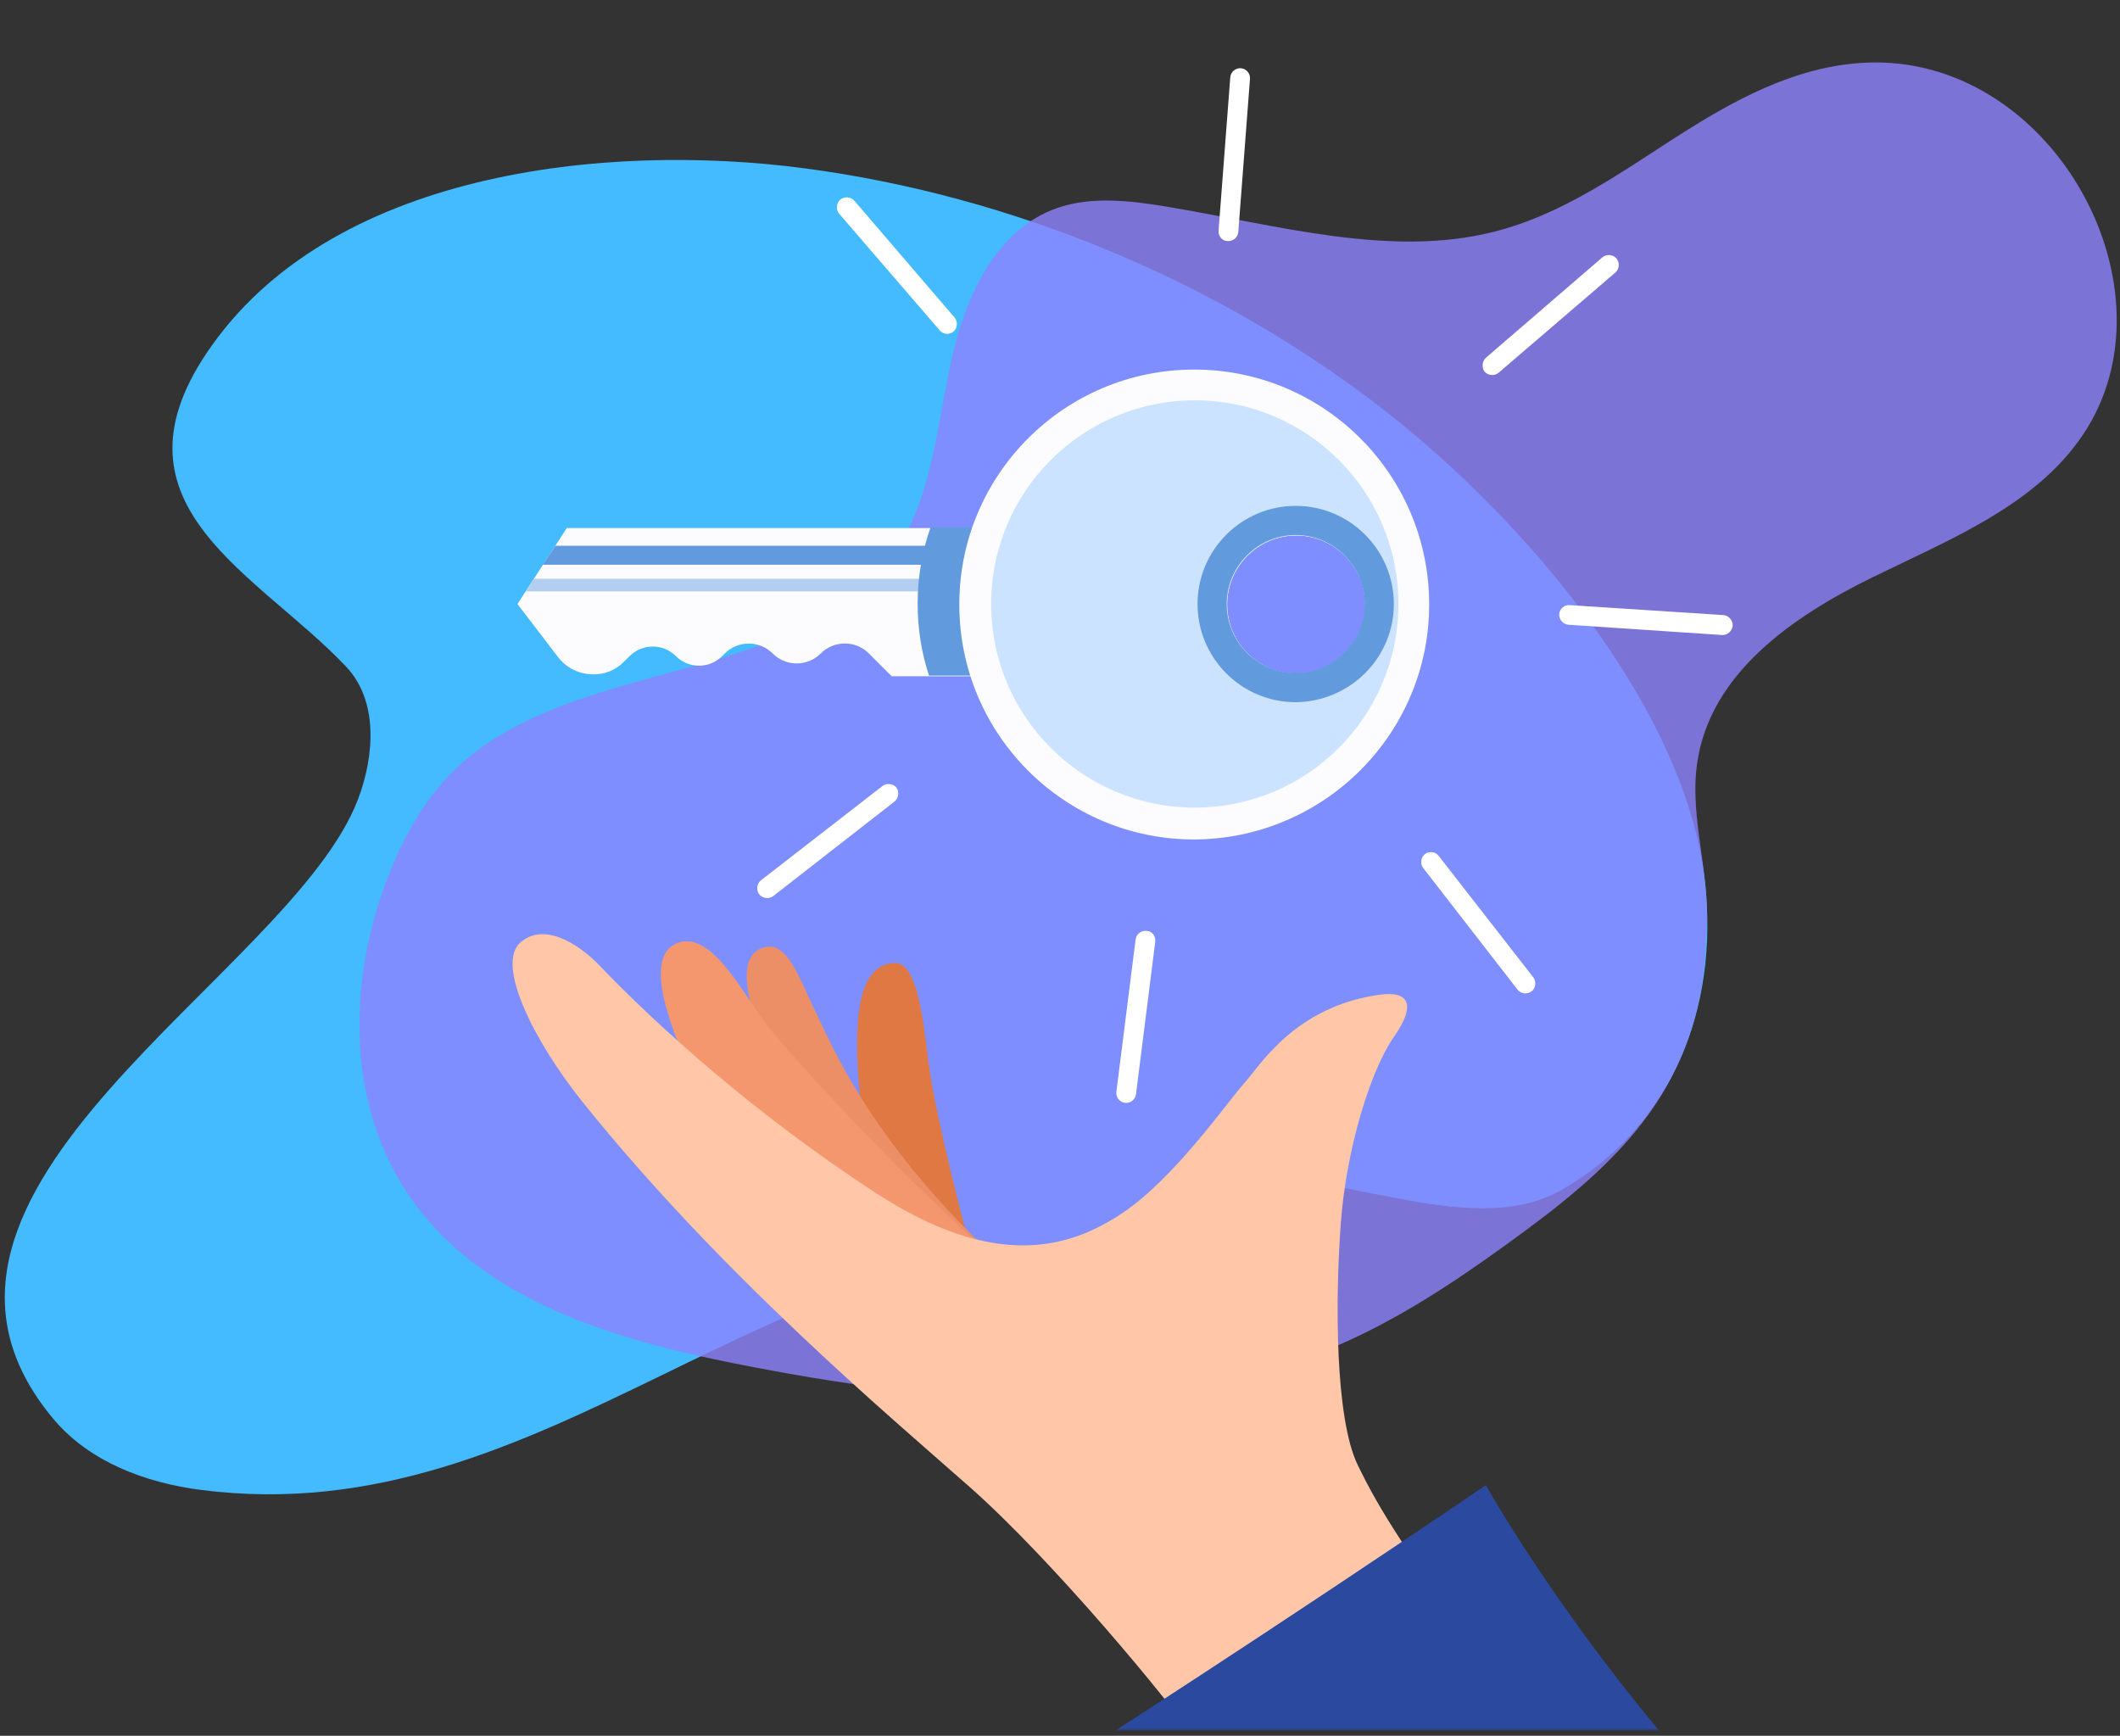 <svg width="717" height="587" viewBox="0 0 717 587" fill="none" xmlns="http://www.w3.org/2000/svg">
<rect x="0" y="0" width="717" height="587" fill="#333333" stroke="none"/>
<g clip-path="url(#clip0)">
<path d="M528 402.479C507.65 414.019 480.461 406.612 455 401.851C430.675 397.277 403.666 423.842 379 421.98C261.082 413.089 185.792 518.949 68.028 503.87C49.248 501.467 30.235 494.378 18.075 479.876C-46.563 402.743 98.566 329.985 121.122 270.192C126.719 255.38 127.929 236.882 117.029 225.425C87.392 194.066 35.09 171.298 69.802 119.513C111.167 57.691 205.12 48.112 271.887 56.892C342.42 66.173 412.382 95.178 468.483 138.96C514.517 174.877 572.137 240.398 577 301.98C580.59 345.906 562.399 382.886 528 402.479Z" fill="#43BBFE"/>
<mask id="mask0" mask-type="alpha" maskUnits="userSpaceOnUse" x="46" y="-3" width="734" height="588">
<path d="M46 572.98C46 579.607 51.373 584.98 58 584.98H768C774.627 584.98 780 579.607 780 572.98V9.98C780 3.352 774.627 -2.02 768 -2.02H58C51.373 -2.02 46 3.352 46 9.98V572.98Z" fill="#407FFE"/>
</mask>
<g mask="url(#mask0)">
<path opacity="0.8" d="M630.615 21.211C606.869 22.441 585.869 34.147 566.483 46.61C547.097 59.074 527.962 72.686 505.211 78.393C470.048 87.263 431.737 76.073 394.757 69.911C382.328 67.834 369.333 66.347 357.81 70.251C336.894 77.383 326.57 100.038 321.792 121.67C317.014 143.302 315.422 166.749 303.69 185.099C273.107 232.663 194.247 221.073 153.809 260.294C142.704 271.071 135.242 285.239 129.926 299.995C117.845 333.45 117.193 374.379 139.1 405.442C163.515 440.052 207.966 453.06 248.559 461.108C317.478 474.829 390.618 481.597 452.269 455.06C472.486 446.348 490.871 434.284 508.608 421.484C543.912 396.06 575.5 369.98 577 317.48C579 295.98 571.271 277.499 573.965 258.291C578.208 227.856 606.164 208.535 633.22 195.275C660.277 182.015 690.434 170.147 706.066 144.536C736.227 94.977 692.961 18.051 630.615 21.211Z" fill="#8D83FE"/>
<path d="M314.29 361.223C316.387 376.53 326.585 418.451 331.631 433.602C319.329 437.762 299.489 432.064 293.678 393.255C287.867 354.446 287.178 325.926 302.738 325.676C310.889 325.549 312.586 348.783 314.29 361.223Z" fill="#DF7842"/>
<path d="M275.079 340.604C281.655 353.911 294.27 386.738 340.95 429.355C288.326 437.306 287.659 409.674 282.99 400.165C276.82 387.644 237.981 326.378 258.444 320.357C266.296 318.044 270.622 331.561 275.079 340.604Z" fill="#EC8F66"/>
<path d="M259.609 346.931C272.616 363.466 330.433 424.855 357.492 441.693C325.829 447.268 248.006 392.333 237.345 370.526C226.684 348.718 217.049 323.552 229.041 318.939C240.845 314.401 251.517 336.653 259.609 346.931Z" fill="#F4976E"/>
<path d="M202.405 326.152C222.573 347.252 255.275 376.733 296.047 403.327C336.82 429.921 361.976 422.019 379.663 410.19C397.35 398.361 415.536 372.107 420.702 366.449C425.867 360.791 437.768 340.348 466.587 336.401C476.843 334.996 478.919 340 471.356 350.769C463.793 361.539 455.33 387.944 453.446 413.945C451.562 439.946 451.542 479.554 459.151 495.343C466.759 511.133 476.178 525.685 501.714 560.307C527.249 594.928 445.477 641.279 440.105 634.589C434.733 627.899 412.207 600.786 404.645 588.95C397.083 577.115 356.164 527.768 328.006 502.912C299.848 478.055 243.96 431.106 196.928 372.547C181.405 353.188 167.036 325.997 176.256 318.496C185.386 311.057 198.13 321.688 202.405 326.152Z" fill="#FFC6A7"/>
<path d="M363.62 594.036C363.62 594.036 431.432 550.587 502.533 502.233C509.809 515.593 599.814 665.685 704.338 691.467C608.121 704.647 452.62 725.948 452.62 725.948C452.62 725.948 401.17 662.161 363.62 594.036Z" fill="#2B499E"/>
</g>
<path d="M335.627 178.573L191.705 178.573L175 204.274L188.721 222.192C191.547 225.882 195.93 228.046 200.578 228.046L200.899 228.046C204.615 228.046 208.181 226.585 210.828 223.978L213.011 221.828C217.34 217.565 224.298 217.591 228.595 221.888C232.934 226.227 239.977 226.205 244.288 221.838L245.06 221.057C249.532 216.527 256.836 216.504 261.336 221.005C265.817 225.485 273.094 225.472 277.574 220.992C282.069 216.497 289.369 216.484 293.864 220.979L301.574 228.689L335.627 228.689L335.627 178.573Z" fill="#FCFCFF"/>
<path d="M187.85 184.57L183.567 190.995L319.993 190.995L319.993 184.57L187.85 184.57Z" fill="#629ADE"/>
<path d="M180.568 195.707L177.784 199.99L319.993 199.99L319.993 195.707L180.568 195.707Z" fill="#B2CFF2"/>
<path d="M314.639 178.573C311.854 186.498 310.355 195.278 310.355 204.059C310.355 212.626 311.64 220.765 314.21 228.475L335.627 228.475L335.627 178.359L314.639 178.359L314.639 178.573Z" fill="#629ADE"/>
<path d="M483.357 204.437C483.357 160.532 447.805 124.98 403.9 124.98C359.996 124.98 324.444 160.532 324.444 204.437C324.444 248.341 359.996 283.894 403.9 283.894C447.805 283.679 483.357 248.127 483.357 204.437ZM415.037 204.437C415.037 191.587 425.532 181.092 438.382 181.092C451.232 181.092 461.726 191.587 461.726 204.437C461.726 217.287 451.232 227.781 438.382 227.781C425.532 227.781 415.037 217.287 415.037 204.437Z" fill="#FCFCFF"/>
<path fill-rule="evenodd" clip-rule="evenodd" d="M438.382 181.092C425.532 181.092 415.037 191.587 415.037 204.437C415.037 217.287 425.532 227.781 438.382 227.781C451.232 227.781 461.726 217.287 461.726 204.437C461.726 191.587 451.232 181.092 438.382 181.092ZM335.218 204.247C335.218 242.284 366.053 273.119 404.09 273.119C442.127 273.119 472.962 242.284 472.962 204.247C472.962 166.211 442.127 135.376 404.09 135.376C366.053 135.376 335.218 166.211 335.218 204.247Z" fill="#CCE3FF"/>
<path d="M471.411 204.274C471.411 186.069 456.633 171.077 438.214 171.077C420.01 171.077 405.018 185.855 405.018 204.274C405.018 222.478 419.796 237.47 438.214 237.47C456.633 237.256 471.411 222.478 471.411 204.274ZM414.87 204.274C414.87 191.423 425.364 180.929 438.214 180.929C451.065 180.929 461.559 191.423 461.559 204.274C461.559 217.124 451.065 227.618 438.214 227.618C425.364 227.618 414.87 217.124 414.87 204.274Z" fill="#629ADE"/>
<path d="M412.134 77.925L416.085 26.155C416.23 24.25 417.927 22.942 419.674 23.075C421.58 23.221 422.888 24.918 422.754 26.664L418.803 78.434C418.658 80.34 416.961 81.648 415.214 81.514C413.296 81.528 411.988 79.831 412.134 77.925Z" fill="white"/>
<path d="M502.611 120.928L541.936 87.033C543.303 85.859 545.526 86.029 546.7 87.396C547.873 88.764 547.703 90.987 546.336 92.16L506.853 126.044C505.486 127.217 503.263 127.048 502.089 125.68C501.074 124.325 501.244 122.102 502.611 120.928Z" fill="white"/>
<path d="M317.719 111.61L283.824 72.286C282.65 70.918 282.82 68.695 284.187 67.522C285.555 66.348 287.778 66.518 288.951 67.885L322.835 107.368C324.008 108.735 323.839 110.959 322.471 112.132C321.104 113.306 318.881 113.136 317.719 111.61Z" fill="white"/>
<path d="M390.708 318.546L384.2 370.057C383.96 371.953 382.2 373.175 380.462 372.956C378.566 372.716 377.344 370.956 377.563 369.218L384.072 317.708C384.311 315.812 386.071 314.589 387.809 314.809C389.725 314.89 390.948 316.65 390.708 318.546Z" fill="white"/>
<path d="M302.469 271.118L261.516 303.026C260.092 304.13 257.88 303.851 256.776 302.427C255.671 301.003 255.951 298.791 257.375 297.687L298.486 265.799C299.91 264.694 302.122 264.974 303.226 266.397C304.173 267.801 303.893 270.013 302.469 271.118Z" fill="white"/>
<path d="M486.674 289.575L518.582 330.529C519.686 331.953 519.407 334.165 517.983 335.269C516.559 336.373 514.347 336.094 513.243 334.67L481.354 293.559C480.25 292.135 480.53 289.923 481.953 288.818C483.377 287.714 485.589 287.994 486.674 289.575Z" fill="white"/>
<path d="M531.037 204.653L582.845 208.008C584.643 208.128 586.111 209.806 585.991 211.604C585.87 213.402 584.192 214.87 582.394 214.75L530.481 211.275C528.683 211.155 527.216 209.476 527.336 207.679C527.456 205.881 529.135 204.413 531.037 204.653Z" fill="white"/>
</g>
<defs>
<clipPath id="clip0">
<rect width="717" height="587" fill="white"/>
</clipPath>
</defs>
</svg>
